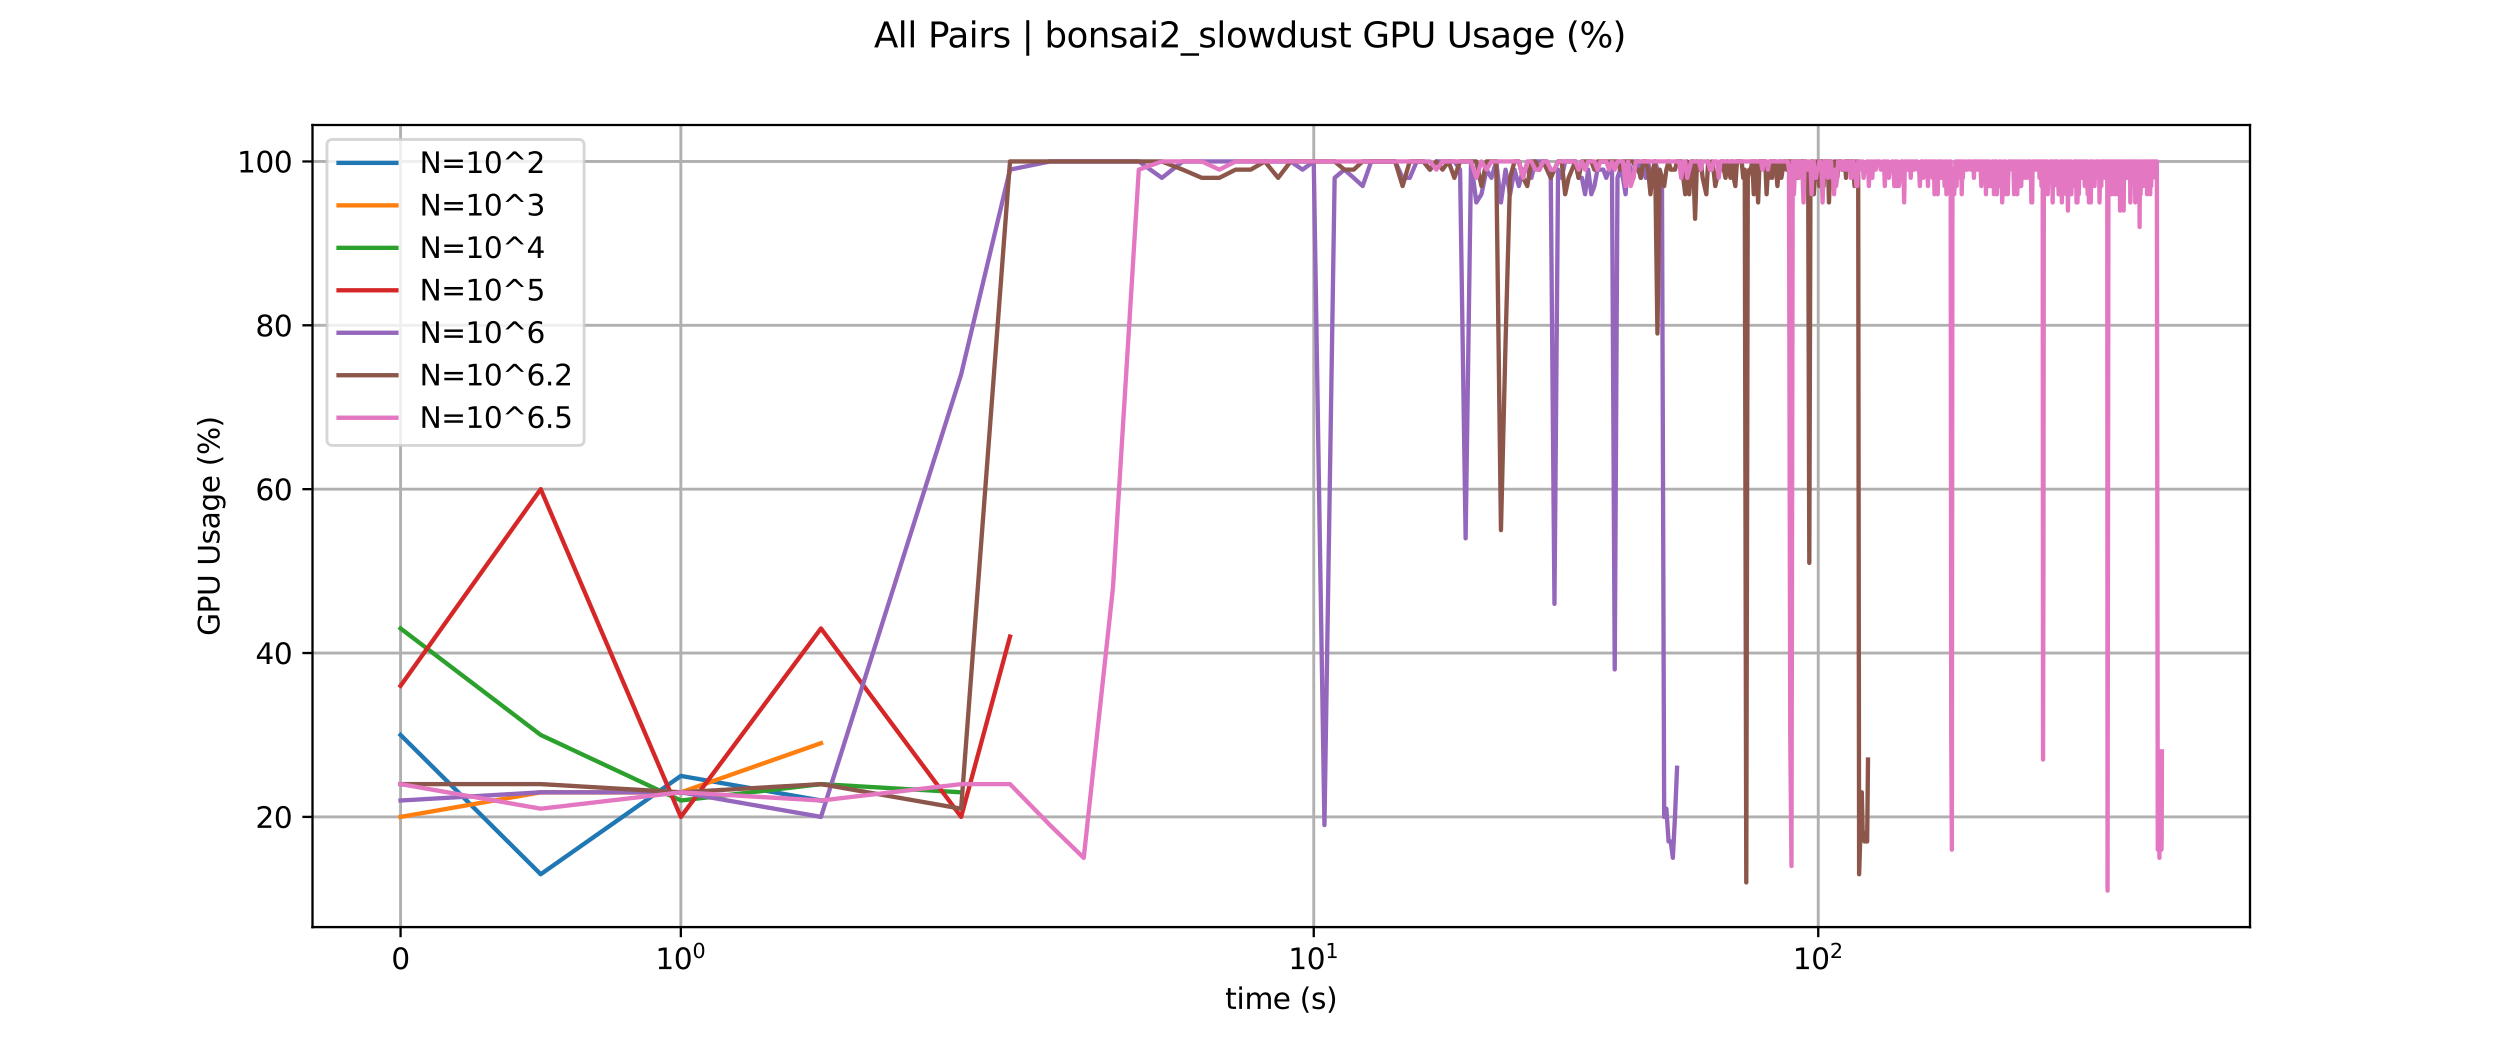 <?xml version="1.0" encoding="utf-8" standalone="no"?>
<!DOCTYPE svg PUBLIC "-//W3C//DTD SVG 1.1//EN"
  "http://www.w3.org/Graphics/SVG/1.1/DTD/svg11.dtd">
<svg xmlns:xlink="http://www.w3.org/1999/xlink" width="864pt" height="360pt" viewBox="0 0 864 360" xmlns="http://www.w3.org/2000/svg" version="1.1">
 <defs>
  <style type="text/css">*{stroke-linejoin: round; stroke-linecap: butt}</style>
 </defs>
 <g id="figure_1">
  <g id="patch_1">
   <path d="M 0 360 
L 864 360 
L 864 0 
L 0 0 
z
" style="fill: #ffffff"/>
  </g>
  <g id="axes_1">
   <g id="patch_2">
    <path d="M 108 320.4 
L 777.6 320.4 
L 777.6 43.2 
L 108 43.2 
z
" style="fill: #ffffff"/>
   </g>
   <g id="matplotlib.axis_1">
    <g id="xtick_1">
     <g id="line2d_1">
      <path d="M 138.436 320.4 
L 138.436 43.2 
" clip-path="url(#pc091e0c0d1)" style="fill: none; stroke: #b0b0b0; stroke-linecap: square"/>
     </g>
     <g id="line2d_2">
      <defs>
       <path id="m5464f0a5a7" d="M 0 0 
L 0 3.5 
" style="stroke: #000000; stroke-width: 0.8"/>
      </defs>
      <g>
       <use xlink:href="#m5464f0a5a7" x="138.436" y="320.4" style="stroke: #000000; stroke-width: 0.8"/>
      </g>
     </g>
     <g id="text_1">
      <!-- $\mathdefault{0}$ -->
      <g transform="translate(135.236 334.998) scale(0.1 -0.1)">
       <defs>
        <path id="DejaVuSans-30" d="M 2034 4250 
Q 1547 4250 1301 3770 
Q 1056 3291 1056 2328 
Q 1056 1369 1301 889 
Q 1547 409 2034 409 
Q 2525 409 2770 889 
Q 3016 1369 3016 2328 
Q 3016 3291 2770 3770 
Q 2525 4250 2034 4250 
z
M 2034 4750 
Q 2819 4750 3233 4129 
Q 3647 3509 3647 2328 
Q 3647 1150 3233 529 
Q 2819 -91 2034 -91 
Q 1250 -91 836 529 
Q 422 1150 422 2328 
Q 422 3509 836 4129 
Q 1250 4750 2034 4750 
z
" transform="scale(0.016)"/>
       </defs>
       <use xlink:href="#DejaVuSans-30" transform="translate(0 0.781)"/>
      </g>
     </g>
    </g>
    <g id="xtick_2">
     <g id="line2d_3">
      <path d="M 235.3 320.4 
L 235.3 43.2 
" clip-path="url(#pc091e0c0d1)" style="fill: none; stroke: #b0b0b0; stroke-linecap: square"/>
     </g>
     <g id="line2d_4">
      <g>
       <use xlink:href="#m5464f0a5a7" x="235.3" y="320.4" style="stroke: #000000; stroke-width: 0.8"/>
      </g>
     </g>
     <g id="text_2">
      <!-- $\mathdefault{10^{0}}$ -->
      <g transform="translate(226.5 334.998) scale(0.1 -0.1)">
       <defs>
        <path id="DejaVuSans-31" d="M 794 531 
L 1825 531 
L 1825 4091 
L 703 3866 
L 703 4441 
L 1819 4666 
L 2450 4666 
L 2450 531 
L 3481 531 
L 3481 0 
L 794 0 
L 794 531 
z
" transform="scale(0.016)"/>
       </defs>
       <use xlink:href="#DejaVuSans-31" transform="translate(0 0.766)"/>
       <use xlink:href="#DejaVuSans-30" transform="translate(63.623 0.766)"/>
       <use xlink:href="#DejaVuSans-30" transform="translate(128.203 39.047) scale(0.7)"/>
      </g>
     </g>
    </g>
    <g id="xtick_3">
     <g id="line2d_5">
      <path d="M 454.032 320.4 
L 454.032 43.2 
" clip-path="url(#pc091e0c0d1)" style="fill: none; stroke: #b0b0b0; stroke-linecap: square"/>
     </g>
     <g id="line2d_6">
      <g>
       <use xlink:href="#m5464f0a5a7" x="454.032" y="320.4" style="stroke: #000000; stroke-width: 0.8"/>
      </g>
     </g>
     <g id="text_3">
      <!-- $\mathdefault{10^{1}}$ -->
      <g transform="translate(445.232 334.998) scale(0.1 -0.1)">
       <use xlink:href="#DejaVuSans-31" transform="translate(0 0.684)"/>
       <use xlink:href="#DejaVuSans-30" transform="translate(63.623 0.684)"/>
       <use xlink:href="#DejaVuSans-31" transform="translate(128.203 38.966) scale(0.7)"/>
      </g>
     </g>
    </g>
    <g id="xtick_4">
     <g id="line2d_7">
      <path d="M 628.386 320.4 
L 628.386 43.2 
" clip-path="url(#pc091e0c0d1)" style="fill: none; stroke: #b0b0b0; stroke-linecap: square"/>
     </g>
     <g id="line2d_8">
      <g>
       <use xlink:href="#m5464f0a5a7" x="628.386" y="320.4" style="stroke: #000000; stroke-width: 0.8"/>
      </g>
     </g>
     <g id="text_4">
      <!-- $\mathdefault{10^{2}}$ -->
      <g transform="translate(619.586 334.998) scale(0.1 -0.1)">
       <defs>
        <path id="DejaVuSans-32" d="M 1228 531 
L 3431 531 
L 3431 0 
L 469 0 
L 469 531 
Q 828 903 1448 1529 
Q 2069 2156 2228 2338 
Q 2531 2678 2651 2914 
Q 2772 3150 2772 3378 
Q 2772 3750 2511 3984 
Q 2250 4219 1831 4219 
Q 1534 4219 1204 4116 
Q 875 4013 500 3803 
L 500 4441 
Q 881 4594 1212 4672 
Q 1544 4750 1819 4750 
Q 2544 4750 2975 4387 
Q 3406 4025 3406 3419 
Q 3406 3131 3298 2873 
Q 3191 2616 2906 2266 
Q 2828 2175 2409 1742 
Q 1991 1309 1228 531 
z
" transform="scale(0.016)"/>
       </defs>
       <use xlink:href="#DejaVuSans-31" transform="translate(0 0.766)"/>
       <use xlink:href="#DejaVuSans-30" transform="translate(63.623 0.766)"/>
       <use xlink:href="#DejaVuSans-32" transform="translate(128.203 39.047) scale(0.7)"/>
      </g>
     </g>
    </g>
    <g id="text_5">
     <!-- time (s) -->
     <g transform="translate(423.409 348.677) scale(0.1 -0.1)">
      <defs>
       <path id="DejaVuSans-74" d="M 1172 4494 
L 1172 3500 
L 2356 3500 
L 2356 3053 
L 1172 3053 
L 1172 1153 
Q 1172 725 1289 603 
Q 1406 481 1766 481 
L 2356 481 
L 2356 0 
L 1766 0 
Q 1100 0 847 248 
Q 594 497 594 1153 
L 594 3053 
L 172 3053 
L 172 3500 
L 594 3500 
L 594 4494 
L 1172 4494 
z
" transform="scale(0.016)"/>
       <path id="DejaVuSans-69" d="M 603 3500 
L 1178 3500 
L 1178 0 
L 603 0 
L 603 3500 
z
M 603 4863 
L 1178 4863 
L 1178 4134 
L 603 4134 
L 603 4863 
z
" transform="scale(0.016)"/>
       <path id="DejaVuSans-6d" d="M 3328 2828 
Q 3544 3216 3844 3400 
Q 4144 3584 4550 3584 
Q 5097 3584 5394 3201 
Q 5691 2819 5691 2113 
L 5691 0 
L 5113 0 
L 5113 2094 
Q 5113 2597 4934 2840 
Q 4756 3084 4391 3084 
Q 3944 3084 3684 2787 
Q 3425 2491 3425 1978 
L 3425 0 
L 2847 0 
L 2847 2094 
Q 2847 2600 2669 2842 
Q 2491 3084 2119 3084 
Q 1678 3084 1418 2786 
Q 1159 2488 1159 1978 
L 1159 0 
L 581 0 
L 581 3500 
L 1159 3500 
L 1159 2956 
Q 1356 3278 1631 3431 
Q 1906 3584 2284 3584 
Q 2666 3584 2933 3390 
Q 3200 3197 3328 2828 
z
" transform="scale(0.016)"/>
       <path id="DejaVuSans-65" d="M 3597 1894 
L 3597 1613 
L 953 1613 
Q 991 1019 1311 708 
Q 1631 397 2203 397 
Q 2534 397 2845 478 
Q 3156 559 3463 722 
L 3463 178 
Q 3153 47 2828 -22 
Q 2503 -91 2169 -91 
Q 1331 -91 842 396 
Q 353 884 353 1716 
Q 353 2575 817 3079 
Q 1281 3584 2069 3584 
Q 2775 3584 3186 3129 
Q 3597 2675 3597 1894 
z
M 3022 2063 
Q 3016 2534 2758 2815 
Q 2500 3097 2075 3097 
Q 1594 3097 1305 2825 
Q 1016 2553 972 2059 
L 3022 2063 
z
" transform="scale(0.016)"/>
       <path id="DejaVuSans-20" transform="scale(0.016)"/>
       <path id="DejaVuSans-28" d="M 1984 4856 
Q 1566 4138 1362 3434 
Q 1159 2731 1159 2009 
Q 1159 1288 1364 580 
Q 1569 -128 1984 -844 
L 1484 -844 
Q 1016 -109 783 600 
Q 550 1309 550 2009 
Q 550 2706 781 3412 
Q 1013 4119 1484 4856 
L 1984 4856 
z
" transform="scale(0.016)"/>
       <path id="DejaVuSans-73" d="M 2834 3397 
L 2834 2853 
Q 2591 2978 2328 3040 
Q 2066 3103 1784 3103 
Q 1356 3103 1142 2972 
Q 928 2841 928 2578 
Q 928 2378 1081 2264 
Q 1234 2150 1697 2047 
L 1894 2003 
Q 2506 1872 2764 1633 
Q 3022 1394 3022 966 
Q 3022 478 2636 193 
Q 2250 -91 1575 -91 
Q 1294 -91 989 -36 
Q 684 19 347 128 
L 347 722 
Q 666 556 975 473 
Q 1284 391 1588 391 
Q 1994 391 2212 530 
Q 2431 669 2431 922 
Q 2431 1156 2273 1281 
Q 2116 1406 1581 1522 
L 1381 1569 
Q 847 1681 609 1914 
Q 372 2147 372 2553 
Q 372 3047 722 3315 
Q 1072 3584 1716 3584 
Q 2034 3584 2315 3537 
Q 2597 3491 2834 3397 
z
" transform="scale(0.016)"/>
       <path id="DejaVuSans-29" d="M 513 4856 
L 1013 4856 
Q 1481 4119 1714 3412 
Q 1947 2706 1947 2009 
Q 1947 1309 1714 600 
Q 1481 -109 1013 -844 
L 513 -844 
Q 928 -128 1133 580 
Q 1338 1288 1338 2009 
Q 1338 2731 1133 3434 
Q 928 4138 513 4856 
z
" transform="scale(0.016)"/>
      </defs>
      <use xlink:href="#DejaVuSans-74"/>
      <use xlink:href="#DejaVuSans-69" x="39.209"/>
      <use xlink:href="#DejaVuSans-6d" x="66.992"/>
      <use xlink:href="#DejaVuSans-65" x="164.404"/>
      <use xlink:href="#DejaVuSans-20" x="225.928"/>
      <use xlink:href="#DejaVuSans-28" x="257.715"/>
      <use xlink:href="#DejaVuSans-73" x="296.729"/>
      <use xlink:href="#DejaVuSans-29" x="348.828"/>
     </g>
    </g>
   </g>
   <g id="matplotlib.axis_2">
    <g id="ytick_1">
     <g id="line2d_9">
      <path d="M 108 282.317 
L 777.6 282.317 
" clip-path="url(#pc091e0c0d1)" style="fill: none; stroke: #b0b0b0; stroke-linecap: square"/>
     </g>
     <g id="line2d_10">
      <defs>
       <path id="m85502bec2a" d="M 0 0 
L -3.5 0 
" style="stroke: #000000; stroke-width: 0.8"/>
      </defs>
      <g>
       <use xlink:href="#m85502bec2a" x="108" y="282.317" style="stroke: #000000; stroke-width: 0.8"/>
      </g>
     </g>
     <g id="text_6">
      <!-- 20 -->
      <g transform="translate(88.275 286.116) scale(0.1 -0.1)">
       <use xlink:href="#DejaVuSans-32"/>
       <use xlink:href="#DejaVuSans-30" x="63.623"/>
      </g>
     </g>
    </g>
    <g id="ytick_2">
     <g id="line2d_11">
      <path d="M 108 225.688 
L 777.6 225.688 
" clip-path="url(#pc091e0c0d1)" style="fill: none; stroke: #b0b0b0; stroke-linecap: square"/>
     </g>
     <g id="line2d_12">
      <g>
       <use xlink:href="#m85502bec2a" x="108" y="225.688" style="stroke: #000000; stroke-width: 0.8"/>
      </g>
     </g>
     <g id="text_7">
      <!-- 40 -->
      <g transform="translate(88.275 229.487) scale(0.1 -0.1)">
       <defs>
        <path id="DejaVuSans-34" d="M 2419 4116 
L 825 1625 
L 2419 1625 
L 2419 4116 
z
M 2253 4666 
L 3047 4666 
L 3047 1625 
L 3713 1625 
L 3713 1100 
L 3047 1100 
L 3047 0 
L 2419 0 
L 2419 1100 
L 313 1100 
L 313 1709 
L 2253 4666 
z
" transform="scale(0.016)"/>
       </defs>
       <use xlink:href="#DejaVuSans-34"/>
       <use xlink:href="#DejaVuSans-30" x="63.623"/>
      </g>
     </g>
    </g>
    <g id="ytick_3">
     <g id="line2d_13">
      <path d="M 108 169.058 
L 777.6 169.058 
" clip-path="url(#pc091e0c0d1)" style="fill: none; stroke: #b0b0b0; stroke-linecap: square"/>
     </g>
     <g id="line2d_14">
      <g>
       <use xlink:href="#m85502bec2a" x="108" y="169.058" style="stroke: #000000; stroke-width: 0.8"/>
      </g>
     </g>
     <g id="text_8">
      <!-- 60 -->
      <g transform="translate(88.275 172.858) scale(0.1 -0.1)">
       <defs>
        <path id="DejaVuSans-36" d="M 2113 2584 
Q 1688 2584 1439 2293 
Q 1191 2003 1191 1497 
Q 1191 994 1439 701 
Q 1688 409 2113 409 
Q 2538 409 2786 701 
Q 3034 994 3034 1497 
Q 3034 2003 2786 2293 
Q 2538 2584 2113 2584 
z
M 3366 4563 
L 3366 3988 
Q 3128 4100 2886 4159 
Q 2644 4219 2406 4219 
Q 1781 4219 1451 3797 
Q 1122 3375 1075 2522 
Q 1259 2794 1537 2939 
Q 1816 3084 2150 3084 
Q 2853 3084 3261 2657 
Q 3669 2231 3669 1497 
Q 3669 778 3244 343 
Q 2819 -91 2113 -91 
Q 1303 -91 875 529 
Q 447 1150 447 2328 
Q 447 3434 972 4092 
Q 1497 4750 2381 4750 
Q 2619 4750 2861 4703 
Q 3103 4656 3366 4563 
z
" transform="scale(0.016)"/>
       </defs>
       <use xlink:href="#DejaVuSans-36"/>
       <use xlink:href="#DejaVuSans-30" x="63.623"/>
      </g>
     </g>
    </g>
    <g id="ytick_4">
     <g id="line2d_15">
      <path d="M 108 112.429 
L 777.6 112.429 
" clip-path="url(#pc091e0c0d1)" style="fill: none; stroke: #b0b0b0; stroke-linecap: square"/>
     </g>
     <g id="line2d_16">
      <g>
       <use xlink:href="#m85502bec2a" x="108" y="112.429" style="stroke: #000000; stroke-width: 0.8"/>
      </g>
     </g>
     <g id="text_9">
      <!-- 80 -->
      <g transform="translate(88.275 116.228) scale(0.1 -0.1)">
       <defs>
        <path id="DejaVuSans-38" d="M 2034 2216 
Q 1584 2216 1326 1975 
Q 1069 1734 1069 1313 
Q 1069 891 1326 650 
Q 1584 409 2034 409 
Q 2484 409 2743 651 
Q 3003 894 3003 1313 
Q 3003 1734 2745 1975 
Q 2488 2216 2034 2216 
z
M 1403 2484 
Q 997 2584 770 2862 
Q 544 3141 544 3541 
Q 544 4100 942 4425 
Q 1341 4750 2034 4750 
Q 2731 4750 3128 4425 
Q 3525 4100 3525 3541 
Q 3525 3141 3298 2862 
Q 3072 2584 2669 2484 
Q 3125 2378 3379 2068 
Q 3634 1759 3634 1313 
Q 3634 634 3220 271 
Q 2806 -91 2034 -91 
Q 1263 -91 848 271 
Q 434 634 434 1313 
Q 434 1759 690 2068 
Q 947 2378 1403 2484 
z
M 1172 3481 
Q 1172 3119 1398 2916 
Q 1625 2713 2034 2713 
Q 2441 2713 2670 2916 
Q 2900 3119 2900 3481 
Q 2900 3844 2670 4047 
Q 2441 4250 2034 4250 
Q 1625 4250 1398 4047 
Q 1172 3844 1172 3481 
z
" transform="scale(0.016)"/>
       </defs>
       <use xlink:href="#DejaVuSans-38"/>
       <use xlink:href="#DejaVuSans-30" x="63.623"/>
      </g>
     </g>
    </g>
    <g id="ytick_5">
     <g id="line2d_17">
      <path d="M 108 55.8 
L 777.6 55.8 
" clip-path="url(#pc091e0c0d1)" style="fill: none; stroke: #b0b0b0; stroke-linecap: square"/>
     </g>
     <g id="line2d_18">
      <g>
       <use xlink:href="#m85502bec2a" x="108" y="55.8" style="stroke: #000000; stroke-width: 0.8"/>
      </g>
     </g>
     <g id="text_10">
      <!-- 100 -->
      <g transform="translate(81.912 59.599) scale(0.1 -0.1)">
       <use xlink:href="#DejaVuSans-31"/>
       <use xlink:href="#DejaVuSans-30" x="63.623"/>
       <use xlink:href="#DejaVuSans-30" x="127.246"/>
      </g>
     </g>
    </g>
    <g id="text_11">
     <!-- GPU Usage (%) -->
     <g transform="translate(75.833 219.758) rotate(-90) scale(0.1 -0.1)">
      <defs>
       <path id="DejaVuSans-47" d="M 3809 666 
L 3809 1919 
L 2778 1919 
L 2778 2438 
L 4434 2438 
L 4434 434 
Q 4069 175 3628 42 
Q 3188 -91 2688 -91 
Q 1594 -91 976 548 
Q 359 1188 359 2328 
Q 359 3472 976 4111 
Q 1594 4750 2688 4750 
Q 3144 4750 3555 4637 
Q 3966 4525 4313 4306 
L 4313 3634 
Q 3963 3931 3569 4081 
Q 3175 4231 2741 4231 
Q 1884 4231 1454 3753 
Q 1025 3275 1025 2328 
Q 1025 1384 1454 906 
Q 1884 428 2741 428 
Q 3075 428 3337 486 
Q 3600 544 3809 666 
z
" transform="scale(0.016)"/>
       <path id="DejaVuSans-50" d="M 1259 4147 
L 1259 2394 
L 2053 2394 
Q 2494 2394 2734 2622 
Q 2975 2850 2975 3272 
Q 2975 3691 2734 3919 
Q 2494 4147 2053 4147 
L 1259 4147 
z
M 628 4666 
L 2053 4666 
Q 2838 4666 3239 4311 
Q 3641 3956 3641 3272 
Q 3641 2581 3239 2228 
Q 2838 1875 2053 1875 
L 1259 1875 
L 1259 0 
L 628 0 
L 628 4666 
z
" transform="scale(0.016)"/>
       <path id="DejaVuSans-55" d="M 556 4666 
L 1191 4666 
L 1191 1831 
Q 1191 1081 1462 751 
Q 1734 422 2344 422 
Q 2950 422 3222 751 
Q 3494 1081 3494 1831 
L 3494 4666 
L 4128 4666 
L 4128 1753 
Q 4128 841 3676 375 
Q 3225 -91 2344 -91 
Q 1459 -91 1007 375 
Q 556 841 556 1753 
L 556 4666 
z
" transform="scale(0.016)"/>
       <path id="DejaVuSans-61" d="M 2194 1759 
Q 1497 1759 1228 1600 
Q 959 1441 959 1056 
Q 959 750 1161 570 
Q 1363 391 1709 391 
Q 2188 391 2477 730 
Q 2766 1069 2766 1631 
L 2766 1759 
L 2194 1759 
z
M 3341 1997 
L 3341 0 
L 2766 0 
L 2766 531 
Q 2569 213 2275 61 
Q 1981 -91 1556 -91 
Q 1019 -91 701 211 
Q 384 513 384 1019 
Q 384 1609 779 1909 
Q 1175 2209 1959 2209 
L 2766 2209 
L 2766 2266 
Q 2766 2663 2505 2880 
Q 2244 3097 1772 3097 
Q 1472 3097 1187 3025 
Q 903 2953 641 2809 
L 641 3341 
Q 956 3463 1253 3523 
Q 1550 3584 1831 3584 
Q 2591 3584 2966 3190 
Q 3341 2797 3341 1997 
z
" transform="scale(0.016)"/>
       <path id="DejaVuSans-67" d="M 2906 1791 
Q 2906 2416 2648 2759 
Q 2391 3103 1925 3103 
Q 1463 3103 1205 2759 
Q 947 2416 947 1791 
Q 947 1169 1205 825 
Q 1463 481 1925 481 
Q 2391 481 2648 825 
Q 2906 1169 2906 1791 
z
M 3481 434 
Q 3481 -459 3084 -895 
Q 2688 -1331 1869 -1331 
Q 1566 -1331 1297 -1286 
Q 1028 -1241 775 -1147 
L 775 -588 
Q 1028 -725 1275 -790 
Q 1522 -856 1778 -856 
Q 2344 -856 2625 -561 
Q 2906 -266 2906 331 
L 2906 616 
Q 2728 306 2450 153 
Q 2172 0 1784 0 
Q 1141 0 747 490 
Q 353 981 353 1791 
Q 353 2603 747 3093 
Q 1141 3584 1784 3584 
Q 2172 3584 2450 3431 
Q 2728 3278 2906 2969 
L 2906 3500 
L 3481 3500 
L 3481 434 
z
" transform="scale(0.016)"/>
       <path id="DejaVuSans-25" d="M 4653 2053 
Q 4381 2053 4226 1822 
Q 4072 1591 4072 1178 
Q 4072 772 4226 539 
Q 4381 306 4653 306 
Q 4919 306 5073 539 
Q 5228 772 5228 1178 
Q 5228 1588 5073 1820 
Q 4919 2053 4653 2053 
z
M 4653 2450 
Q 5147 2450 5437 2106 
Q 5728 1763 5728 1178 
Q 5728 594 5436 251 
Q 5144 -91 4653 -91 
Q 4153 -91 3862 251 
Q 3572 594 3572 1178 
Q 3572 1766 3864 2108 
Q 4156 2450 4653 2450 
z
M 1428 4353 
Q 1159 4353 1004 4120 
Q 850 3888 850 3481 
Q 850 3069 1003 2837 
Q 1156 2606 1428 2606 
Q 1700 2606 1854 2837 
Q 2009 3069 2009 3481 
Q 2009 3884 1853 4118 
Q 1697 4353 1428 4353 
z
M 4250 4750 
L 4750 4750 
L 1831 -91 
L 1331 -91 
L 4250 4750 
z
M 1428 4750 
Q 1922 4750 2215 4408 
Q 2509 4066 2509 3481 
Q 2509 2891 2217 2550 
Q 1925 2209 1428 2209 
Q 931 2209 642 2551 
Q 353 2894 353 3481 
Q 353 4063 643 4406 
Q 934 4750 1428 4750 
z
" transform="scale(0.016)"/>
      </defs>
      <use xlink:href="#DejaVuSans-47"/>
      <use xlink:href="#DejaVuSans-50" x="77.49"/>
      <use xlink:href="#DejaVuSans-55" x="137.793"/>
      <use xlink:href="#DejaVuSans-20" x="210.986"/>
      <use xlink:href="#DejaVuSans-55" x="242.773"/>
      <use xlink:href="#DejaVuSans-73" x="315.967"/>
      <use xlink:href="#DejaVuSans-61" x="368.066"/>
      <use xlink:href="#DejaVuSans-67" x="429.346"/>
      <use xlink:href="#DejaVuSans-65" x="492.822"/>
      <use xlink:href="#DejaVuSans-20" x="554.346"/>
      <use xlink:href="#DejaVuSans-28" x="586.133"/>
      <use xlink:href="#DejaVuSans-25" x="625.146"/>
      <use xlink:href="#DejaVuSans-29" x="720.166"/>
     </g>
    </g>
   </g>
   <g id="line2d_19">
    <path d="M 138.436 254.002 
L 186.868 302.137 
L 235.3 268.16 
L 283.732 276.654 
" clip-path="url(#pc091e0c0d1)" style="fill: none; stroke: #1f77b4; stroke-width: 1.5; stroke-linecap: square"/>
   </g>
   <g id="line2d_20">
    <path d="M 138.436 282.317 
L 186.868 273.822 
L 235.3 273.822 
L 283.732 256.834 
" clip-path="url(#pc091e0c0d1)" style="fill: none; stroke: #ff7f0e; stroke-width: 1.5; stroke-linecap: square"/>
   </g>
   <g id="line2d_21">
    <path d="M 138.436 217.193 
L 186.868 254.002 
L 235.3 276.654 
L 283.732 270.991 
L 332.163 273.822 
" clip-path="url(#pc091e0c0d1)" style="fill: none; stroke: #2ca02c; stroke-width: 1.5; stroke-linecap: square"/>
   </g>
   <g id="line2d_22">
    <path d="M 138.436 237.013 
L 186.868 169.058 
L 235.3 282.317 
L 283.732 217.193 
L 332.163 282.317 
L 349.06 220.025 
" clip-path="url(#pc091e0c0d1)" style="fill: none; stroke: #d62728; stroke-width: 1.5; stroke-linecap: square"/>
   </g>
   <g id="line2d_23">
    <path d="M 138.436 276.654 
L 186.868 273.822 
L 235.3 273.822 
L 283.732 282.317 
L 332.163 129.418 
L 349.06 58.631 
L 362.866 55.8 
L 374.538 55.8 
L 384.649 55.8 
L 393.568 55.8 
L 401.546 61.463 
L 408.763 55.8 
L 415.352 55.8 
L 421.413 55.8 
L 427.024 55.8 
L 432.248 55.8 
L 437.135 55.8 
L 441.726 55.8 
L 446.054 55.8 
L 450.148 58.631 
L 454.032 55.8 
L 457.726 285.148 
L 461.249 61.463 
L 464.615 58.631 
L 467.837 61.463 
L 470.929 64.294 
L 473.898 55.8 
L 476.756 55.8 
L 479.51 55.8 
L 482.167 55.8 
L 484.734 61.463 
L 487.217 61.463 
L 489.621 55.8 
L 491.951 55.8 
L 494.212 58.631 
L 496.407 55.8 
L 498.54 55.8 
L 500.614 55.8 
L 502.634 55.8 
L 504.601 58.631 
L 506.518 186.047 
L 508.388 55.8 
L 510.212 69.957 
L 511.994 67.126 
L 513.735 58.631 
L 515.436 61.463 
L 517.101 55.8 
L 518.729 69.957 
L 520.323 58.631 
L 521.885 67.126 
L 523.414 58.631 
L 524.914 64.294 
L 526.384 58.631 
L 527.827 58.631 
L 529.242 61.463 
L 530.631 55.8 
L 531.996 55.8 
L 533.336 55.8 
L 534.653 55.8 
L 535.947 61.463 
L 537.22 208.699 
L 538.472 58.631 
L 539.703 61.463 
L 540.915 55.8 
L 542.107 55.8 
L 543.281 55.8 
L 544.437 55.8 
L 545.576 61.463 
L 546.698 61.463 
L 547.803 67.126 
L 548.893 58.631 
L 549.967 67.126 
L 551.026 64.294 
L 552.07 58.631 
L 553.1 58.631 
L 554.117 58.631 
L 555.12 61.463 
L 556.11 58.631 
L 557.087 55.8 
L 558.051 231.351 
L 559.004 61.463 
L 559.944 58.631 
L 560.873 61.463 
L 561.791 67.126 
L 562.698 55.8 
L 563.594 58.631 
L 564.48 61.463 
L 565.355 55.8 
L 566.221 55.8 
L 567.076 61.463 
L 567.922 55.8 
L 568.759 61.463 
L 569.587 55.8 
L 570.405 61.463 
L 571.215 64.294 
L 572.016 55.8 
L 572.809 58.631 
L 573.594 64.294 
L 574.371 61.463 
L 575.139 282.317 
L 575.9 279.485 
L 576.654 290.811 
L 577.4 290.811 
L 578.139 296.474 
L 578.87 282.317 
L 579.595 265.328 
" clip-path="url(#pc091e0c0d1)" style="fill: none; stroke: #9467bd; stroke-width: 1.5; stroke-linecap: square"/>
   </g>
   <g id="line2d_24">
    <path d="M 138.436 270.991 
L 186.868 270.991 
L 235.3 273.822 
L 283.732 270.991 
L 332.163 279.485 
L 349.06 55.8 
L 401.546 55.8 
L 408.763 58.631 
L 415.352 61.463 
L 421.413 61.463 
L 427.024 58.631 
L 432.248 58.631 
L 437.135 55.8 
L 441.726 61.463 
L 446.054 55.8 
L 461.249 55.8 
L 464.615 58.631 
L 467.837 58.631 
L 470.929 55.8 
L 482.167 55.8 
L 484.734 64.294 
L 487.217 55.8 
L 491.951 55.8 
L 494.212 58.631 
L 496.407 55.8 
L 498.54 58.631 
L 500.614 55.8 
L 502.634 61.463 
L 504.601 55.8 
L 510.212 55.8 
L 511.994 64.294 
L 513.735 55.8 
L 517.101 55.8 
L 518.729 183.216 
L 520.323 118.092 
L 521.885 61.463 
L 523.414 55.8 
L 524.914 55.8 
L 526.384 61.463 
L 527.827 64.294 
L 529.242 55.8 
L 530.631 55.8 
L 531.996 58.631 
L 533.336 55.8 
L 535.947 61.463 
L 538.472 55.8 
L 539.703 55.8 
L 540.915 67.126 
L 542.107 61.463 
L 544.437 55.8 
L 545.576 61.463 
L 546.698 55.8 
L 549.967 55.8 
L 551.026 58.631 
L 552.07 55.8 
L 559.004 55.8 
L 559.944 58.631 
L 560.873 55.8 
L 564.48 55.8 
L 565.355 58.631 
L 566.221 58.631 
L 567.076 61.463 
L 567.922 55.8 
L 568.759 55.8 
L 569.587 58.631 
L 570.405 67.126 
L 571.215 58.631 
L 572.016 55.8 
L 572.809 115.261 
L 573.594 58.631 
L 575.139 64.294 
L 575.9 58.631 
L 576.654 55.8 
L 577.4 58.631 
L 578.87 58.631 
L 579.595 55.8 
L 581.024 55.8 
L 582.426 67.126 
L 583.117 55.8 
L 583.803 67.126 
L 584.482 55.8 
L 585.155 55.8 
L 585.822 75.62 
L 586.483 55.8 
L 587.139 58.631 
L 587.789 55.8 
L 588.433 61.463 
L 589.706 67.126 
L 590.334 55.8 
L 590.958 58.631 
L 591.576 55.8 
L 592.189 58.631 
L 592.797 64.294 
L 593.999 58.631 
L 594.593 58.631 
L 595.182 55.8 
L 596.347 61.463 
L 596.923 55.8 
L 598.062 61.463 
L 598.625 55.8 
L 599.183 61.463 
L 599.738 64.294 
L 600.289 55.8 
L 601.917 55.8 
L 602.453 61.463 
L 602.984 58.631 
L 603.512 304.969 
L 604.036 61.463 
L 604.556 58.631 
L 605.073 58.631 
L 605.586 55.8 
L 606.096 67.126 
L 606.603 55.8 
L 607.106 58.631 
L 607.606 69.957 
L 608.102 55.8 
L 610.056 55.8 
L 610.537 67.126 
L 611.015 58.631 
L 611.49 61.463 
L 611.961 55.8 
L 612.43 61.463 
L 612.896 55.8 
L 613.359 55.8 
L 613.82 58.631 
L 614.277 64.294 
L 614.732 58.631 
L 615.184 55.8 
L 615.633 61.463 
L 616.524 55.8 
L 616.966 55.8 
L 617.405 58.631 
L 617.841 55.8 
L 619.136 55.8 
L 619.562 64.294 
L 619.986 55.8 
L 620.408 58.631 
L 620.828 55.8 
L 621.245 61.463 
L 621.66 55.8 
L 622.073 58.631 
L 622.483 55.8 
L 623.297 55.8 
L 623.701 61.463 
L 624.103 55.8 
L 624.502 58.631 
L 624.9 58.631 
L 625.295 194.542 
L 625.689 64.294 
L 626.08 55.8 
L 626.469 55.8 
L 626.856 67.126 
L 627.625 55.8 
L 628.007 58.631 
L 628.386 55.8 
L 628.764 64.294 
L 629.14 55.8 
L 629.886 55.8 
L 630.256 64.294 
L 630.624 55.8 
L 630.991 61.463 
L 631.356 55.8 
L 631.719 55.8 
L 632.081 69.957 
L 632.44 61.463 
L 632.798 55.8 
L 633.155 58.631 
L 633.509 58.631 
L 633.862 55.8 
L 634.214 58.631 
L 634.564 55.8 
L 634.912 61.463 
L 635.603 55.8 
L 636.289 55.8 
L 636.629 58.631 
L 637.305 58.631 
L 637.641 55.8 
L 637.975 61.463 
L 638.308 55.8 
L 638.969 55.8 
L 639.298 58.631 
L 639.625 55.8 
L 640.275 55.8 
L 640.598 58.631 
L 640.919 64.294 
L 641.239 55.8 
L 641.558 61.463 
L 641.876 55.8 
L 642.192 58.631 
L 642.507 302.137 
L 643.443 273.822 
L 643.753 287.98 
L 644.062 287.98 
L 644.369 290.811 
L 644.675 287.98 
L 644.979 290.811 
L 645.283 290.811 
L 645.585 262.497 
L 645.585 262.497 
" clip-path="url(#pc091e0c0d1)" style="fill: none; stroke: #8c564b; stroke-width: 1.5; stroke-linecap: square"/>
   </g>
   <g id="line2d_25">
    <path d="M 138.436 270.991 
L 186.868 279.485 
L 235.3 273.822 
L 283.732 276.654 
L 332.163 270.991 
L 349.06 270.991 
L 362.866 285.148 
L 374.538 296.474 
L 384.649 203.036 
L 393.568 58.631 
L 401.546 55.8 
L 415.352 55.8 
L 421.413 58.631 
L 427.024 55.8 
L 494.212 55.8 
L 496.407 58.631 
L 498.54 55.8 
L 508.388 55.8 
L 510.212 61.463 
L 511.994 55.8 
L 513.735 58.631 
L 515.436 55.8 
L 524.914 55.8 
L 526.384 61.463 
L 527.827 55.8 
L 529.242 55.8 
L 530.631 58.631 
L 531.996 58.631 
L 533.336 55.8 
L 534.653 55.8 
L 535.947 58.631 
L 537.22 58.631 
L 538.472 55.8 
L 544.437 55.8 
L 545.576 58.631 
L 546.698 55.8 
L 547.803 58.631 
L 548.893 55.8 
L 551.026 55.8 
L 552.07 58.631 
L 553.1 55.8 
L 555.12 55.8 
L 556.11 58.631 
L 557.087 55.8 
L 558.051 58.631 
L 559.004 55.8 
L 560.873 55.8 
L 561.791 64.294 
L 562.698 55.8 
L 563.594 64.294 
L 564.48 61.463 
L 565.355 55.8 
L 580.313 55.8 
L 581.024 61.463 
L 581.728 55.8 
L 582.426 55.8 
L 583.117 61.463 
L 584.482 55.8 
L 587.139 55.8 
L 587.789 58.631 
L 588.433 55.8 
L 590.334 55.8 
L 590.958 58.631 
L 591.576 58.631 
L 592.189 55.8 
L 593.4 55.8 
L 593.999 61.463 
L 594.593 55.8 
L 608.595 55.8 
L 609.086 58.631 
L 609.572 55.8 
L 610.537 55.8 
L 611.015 58.631 
L 611.49 55.8 
L 617.841 55.8 
L 618.275 58.631 
L 618.707 254.002 
L 619.136 299.306 
L 619.562 55.8 
L 619.986 67.126 
L 620.408 55.8 
L 621.245 55.8 
L 621.66 61.463 
L 622.483 55.8 
L 622.891 58.631 
L 623.297 69.957 
L 623.701 55.8 
L 624.103 55.8 
L 624.502 58.631 
L 624.9 55.8 
L 625.295 58.631 
L 625.689 55.8 
L 626.08 67.126 
L 626.469 55.8 
L 626.856 55.8 
L 627.242 61.463 
L 627.625 61.463 
L 628.007 58.631 
L 628.386 58.631 
L 628.764 55.8 
L 629.14 55.8 
L 629.514 58.631 
L 629.886 69.957 
L 630.256 58.631 
L 630.624 55.8 
L 631.356 55.8 
L 631.719 61.463 
L 632.081 55.8 
L 632.798 55.8 
L 633.155 61.463 
L 633.509 61.463 
L 633.862 67.126 
L 634.214 58.631 
L 634.564 64.294 
L 634.912 61.463 
L 635.258 55.8 
L 636.289 55.8 
L 636.629 58.631 
L 636.968 58.631 
L 637.305 55.8 
L 637.641 55.8 
L 637.975 58.631 
L 638.308 58.631 
L 638.639 55.8 
L 639.298 55.8 
L 639.625 61.463 
L 639.95 61.463 
L 640.275 55.8 
L 640.598 55.8 
L 640.919 58.631 
L 641.239 58.631 
L 641.558 64.294 
L 641.876 64.294 
L 642.192 55.8 
L 642.507 58.631 
L 642.82 55.8 
L 643.133 55.8 
L 643.443 58.631 
L 643.753 55.8 
L 644.062 61.463 
L 644.369 58.631 
L 644.979 58.631 
L 645.283 55.8 
L 645.585 55.8 
L 645.886 64.294 
L 646.186 55.8 
L 646.485 58.631 
L 646.782 55.8 
L 647.079 61.463 
L 647.374 55.8 
L 647.668 58.631 
L 647.961 55.8 
L 648.253 58.631 
L 648.543 55.8 
L 649.695 55.8 
L 649.98 58.631 
L 650.548 58.631 
L 650.83 55.8 
L 651.111 55.8 
L 651.39 64.294 
L 651.669 55.8 
L 651.947 55.8 
L 652.224 58.631 
L 652.5 55.8 
L 652.775 61.463 
L 653.049 58.631 
L 653.593 58.631 
L 653.864 55.8 
L 654.134 55.8 
L 654.403 58.631 
L 654.671 64.294 
L 654.938 55.8 
L 655.205 55.8 
L 655.47 64.294 
L 655.734 55.8 
L 655.997 61.463 
L 656.26 64.294 
L 656.521 61.463 
L 656.782 61.463 
L 657.042 55.8 
L 657.559 55.8 
L 657.816 58.631 
L 658.072 69.957 
L 658.328 55.8 
L 658.836 55.8 
L 659.089 58.631 
L 659.341 58.631 
L 659.592 55.8 
L 660.091 55.8 
L 660.34 61.463 
L 660.588 55.8 
L 661.081 55.8 
L 661.327 58.631 
L 661.571 58.631 
L 661.815 55.8 
L 662.542 55.8 
L 662.783 58.631 
L 663.262 58.631 
L 663.501 64.294 
L 663.738 58.631 
L 663.975 55.8 
L 664.447 55.8 
L 664.682 61.463 
L 665.149 55.8 
L 665.845 55.8 
L 666.076 58.631 
L 666.306 64.294 
L 666.535 55.8 
L 667.444 55.8 
L 667.895 61.463 
L 668.119 55.8 
L 668.343 55.8 
L 668.566 67.126 
L 668.788 55.8 
L 669.01 55.8 
L 669.452 61.463 
L 669.671 67.126 
L 669.891 55.8 
L 670.327 55.8 
L 670.761 61.463 
L 670.977 55.8 
L 671.192 61.463 
L 671.407 55.8 
L 671.621 61.463 
L 671.835 58.631 
L 672.048 64.294 
L 672.26 55.8 
L 672.472 55.8 
L 672.684 67.126 
L 672.894 58.631 
L 673.104 55.8 
L 673.314 58.631 
L 673.731 58.631 
L 673.939 55.8 
L 674.146 55.8 
L 674.352 254.002 
L 674.558 293.643 
L 674.764 58.631 
L 675.173 58.631 
L 675.377 67.126 
L 675.783 55.8 
L 675.985 64.294 
L 676.187 64.294 
L 676.388 55.8 
L 676.789 55.8 
L 676.988 58.631 
L 677.187 55.8 
L 677.386 55.8 
L 677.584 61.463 
L 677.781 55.8 
L 677.978 67.126 
L 678.174 55.8 
L 678.37 61.463 
L 678.566 55.8 
L 678.761 58.631 
L 679.149 58.631 
L 679.342 55.8 
L 679.535 58.631 
L 679.92 58.631 
L 680.111 55.8 
L 680.872 55.8 
L 681.061 58.631 
L 681.25 58.631 
L 681.438 55.8 
L 681.626 58.631 
L 681.813 58.631 
L 682 55.8 
L 682.186 61.463 
L 682.372 55.8 
L 682.557 55.8 
L 682.742 58.631 
L 682.926 55.8 
L 683.11 55.8 
L 683.294 58.631 
L 683.477 55.8 
L 683.66 58.631 
L 683.842 58.631 
L 684.024 55.8 
L 684.386 55.8 
L 684.747 64.294 
L 684.926 55.8 
L 685.284 55.8 
L 685.463 61.463 
L 685.641 58.631 
L 685.818 58.631 
L 685.995 55.8 
L 686.172 55.8 
L 686.348 67.126 
L 686.524 55.8 
L 686.7 61.463 
L 686.875 61.463 
L 687.224 55.8 
L 687.398 64.294 
L 687.571 55.8 
L 687.744 64.294 
L 687.917 58.631 
L 688.089 64.294 
L 688.261 58.631 
L 688.433 58.631 
L 688.604 55.8 
L 688.945 55.8 
L 689.115 67.126 
L 689.454 58.631 
L 689.622 55.8 
L 689.959 55.8 
L 690.127 67.126 
L 690.461 58.631 
L 690.794 64.294 
L 690.96 55.8 
L 691.125 55.8 
L 691.29 58.631 
L 691.455 55.8 
L 691.62 58.631 
L 691.784 58.631 
L 691.947 69.957 
L 692.436 55.8 
L 692.599 55.8 
L 692.922 67.126 
L 693.084 55.8 
L 693.244 58.631 
L 693.725 58.631 
L 693.885 67.126 
L 694.203 55.8 
L 694.362 55.8 
L 694.52 58.631 
L 694.678 55.8 
L 695.306 55.8 
L 695.462 58.631 
L 695.618 55.8 
L 695.774 55.8 
L 696.084 67.126 
L 696.239 55.8 
L 696.547 61.463 
L 696.701 55.8 
L 696.855 61.463 
L 697.008 55.8 
L 697.161 67.126 
L 697.465 55.8 
L 697.617 58.631 
L 697.769 64.294 
L 697.92 55.8 
L 698.071 64.294 
L 698.222 64.294 
L 698.372 55.8 
L 698.522 64.294 
L 698.822 55.8 
L 699.12 61.463 
L 699.268 61.463 
L 699.417 55.8 
L 699.712 55.8 
L 699.86 58.631 
L 700.007 58.631 
L 700.154 61.463 
L 700.301 61.463 
L 700.593 55.8 
L 701.029 55.8 
L 701.319 61.463 
L 701.607 55.8 
L 701.751 58.631 
L 701.895 58.631 
L 702.038 69.957 
L 702.181 58.631 
L 702.324 69.957 
L 702.466 55.8 
L 702.892 55.8 
L 703.033 58.631 
L 703.175 55.8 
L 703.456 55.8 
L 703.596 58.631 
L 703.876 58.631 
L 704.016 55.8 
L 704.71 55.8 
L 704.848 61.463 
L 705.123 55.8 
L 705.398 55.8 
L 705.535 64.294 
L 705.671 55.8 
L 705.807 64.294 
L 705.943 55.8 
L 706.079 262.497 
L 706.215 194.542 
L 706.35 61.463 
L 706.485 55.8 
L 706.62 55.8 
L 706.755 64.294 
L 706.889 55.8 
L 707.023 55.8 
L 707.157 61.463 
L 707.291 55.8 
L 707.424 58.631 
L 707.557 55.8 
L 707.69 67.126 
L 707.956 58.631 
L 708.483 58.631 
L 708.615 55.8 
L 709.007 55.8 
L 709.138 58.631 
L 709.268 58.631 
L 709.398 69.957 
L 709.528 55.8 
L 709.657 55.8 
L 709.787 64.294 
L 709.916 55.8 
L 710.045 61.463 
L 710.173 58.631 
L 710.302 61.463 
L 710.43 55.8 
L 710.813 55.8 
L 710.941 61.463 
L 711.068 55.8 
L 711.195 64.294 
L 711.322 61.463 
L 711.448 67.126 
L 711.574 58.631 
L 711.701 58.631 
L 711.826 67.126 
L 711.952 64.294 
L 712.078 55.8 
L 712.328 61.463 
L 712.453 55.8 
L 712.577 69.957 
L 712.826 55.8 
L 712.95 58.631 
L 713.074 55.8 
L 713.198 64.294 
L 713.321 55.8 
L 713.444 58.631 
L 713.567 58.631 
L 713.69 55.8 
L 713.813 55.8 
L 714.057 67.126 
L 714.301 58.631 
L 714.423 58.631 
L 714.544 55.8 
L 714.666 72.789 
L 714.907 58.631 
L 715.028 55.8 
L 715.149 58.631 
L 715.269 55.8 
L 715.389 55.8 
L 715.509 58.631 
L 715.629 58.631 
L 715.748 55.8 
L 715.867 67.126 
L 716.106 58.631 
L 716.343 58.631 
L 716.461 61.463 
L 716.58 58.631 
L 716.698 61.463 
L 716.815 55.8 
L 716.933 64.294 
L 717.051 55.8 
L 717.519 55.8 
L 717.635 69.957 
L 717.752 55.8 
L 717.984 69.957 
L 718.1 55.8 
L 718.216 55.8 
L 718.331 58.631 
L 718.446 67.126 
L 718.677 55.8 
L 718.791 61.463 
L 718.906 55.8 
L 719.249 55.8 
L 719.363 58.631 
L 719.477 55.8 
L 719.704 61.463 
L 719.93 55.8 
L 720.043 58.631 
L 720.156 55.8 
L 720.493 64.294 
L 720.605 55.8 
L 720.717 55.8 
L 720.829 58.631 
L 720.94 55.8 
L 721.274 55.8 
L 721.496 67.126 
L 721.717 58.631 
L 721.938 69.957 
L 722.157 58.631 
L 722.267 55.8 
L 722.377 61.463 
L 722.486 55.8 
L 722.595 69.957 
L 722.704 55.8 
L 722.922 61.463 
L 723.03 58.631 
L 723.139 64.294 
L 723.355 55.8 
L 723.463 55.8 
L 723.571 61.463 
L 723.786 58.631 
L 723.893 64.294 
L 724 58.631 
L 724.107 61.463 
L 724.428 55.8 
L 724.852 55.8 
L 724.958 61.463 
L 725.064 58.631 
L 725.169 61.463 
L 725.38 55.8 
L 725.485 58.631 
L 725.59 69.957 
L 725.904 55.8 
L 726.008 61.463 
L 726.113 58.631 
L 726.217 64.294 
L 726.321 55.8 
L 726.424 61.463 
L 726.528 55.8 
L 726.632 61.463 
L 726.838 55.8 
L 727.147 55.8 
L 727.25 58.631 
L 727.352 55.8 
L 727.455 61.463 
L 727.659 55.8 
L 727.965 55.8 
L 728.168 61.463 
L 728.269 55.8 
L 728.37 307.8 
L 728.673 58.631 
L 728.773 58.631 
L 728.874 55.8 
L 729.074 61.463 
L 729.275 55.8 
L 729.574 55.8 
L 729.772 67.126 
L 729.971 58.631 
L 730.168 55.8 
L 730.267 55.8 
L 730.365 58.631 
L 730.562 55.8 
L 730.758 55.8 
L 730.856 67.126 
L 731.052 58.631 
L 731.149 55.8 
L 731.344 61.463 
L 731.538 55.8 
L 731.635 58.631 
L 731.732 55.8 
L 731.828 67.126 
L 731.925 55.8 
L 732.021 67.126 
L 732.117 58.631 
L 732.31 64.294 
L 732.501 55.8 
L 732.597 55.8 
L 732.693 72.789 
L 732.883 55.8 
L 733.074 55.8 
L 733.358 61.463 
L 733.453 58.631 
L 733.547 61.463 
L 733.641 55.8 
L 733.83 61.463 
L 733.924 72.789 
L 734.111 55.8 
L 734.299 61.463 
L 734.579 55.8 
L 734.765 55.8 
L 734.95 61.463 
L 735.135 58.631 
L 735.228 58.631 
L 735.412 55.8 
L 735.504 61.463 
L 735.596 55.8 
L 735.688 58.631 
L 735.871 55.8 
L 735.963 58.631 
L 736.146 55.8 
L 736.237 69.957 
L 736.328 67.126 
L 736.51 55.8 
L 736.6 58.631 
L 736.782 55.8 
L 736.962 61.463 
L 737.052 55.8 
L 737.143 58.631 
L 737.322 55.8 
L 737.502 61.463 
L 737.681 55.8 
L 737.77 55.8 
L 737.859 58.631 
L 737.949 69.957 
L 738.393 58.631 
L 738.481 67.126 
L 738.57 55.8 
L 738.658 58.631 
L 738.746 55.8 
L 738.834 58.631 
L 739.01 55.8 
L 739.186 64.294 
L 739.361 58.631 
L 739.448 78.452 
L 739.535 58.631 
L 739.623 61.463 
L 739.71 55.8 
L 739.797 67.126 
L 739.97 55.8 
L 740.144 64.294 
L 740.316 58.631 
L 740.489 55.8 
L 740.575 64.294 
L 740.661 61.463 
L 740.747 64.294 
L 741.09 55.8 
L 741.346 55.8 
L 741.516 58.631 
L 741.601 58.631 
L 741.77 55.8 
L 741.939 55.8 
L 742.024 67.126 
L 742.193 55.8 
L 742.361 55.8 
L 742.445 58.631 
L 742.529 55.8 
L 742.696 61.463 
L 742.78 55.8 
L 742.863 61.463 
L 743.03 55.8 
L 743.113 67.126 
L 743.197 55.8 
L 743.28 61.463 
L 743.363 55.8 
L 743.446 64.294 
L 743.611 55.8 
L 744.269 55.8 
L 744.351 58.631 
L 744.515 55.8 
L 744.841 55.8 
L 744.922 61.463 
L 745.085 55.8 
L 745.166 55.8 
L 745.247 58.631 
L 745.408 55.8 
L 745.73 293.643 
L 745.811 279.485 
L 746.051 290.811 
L 746.131 293.643 
L 746.211 276.654 
L 746.291 296.474 
L 746.53 276.654 
L 746.689 287.98 
L 746.768 290.811 
L 746.847 287.98 
L 747.006 293.643 
L 747.085 287.98 
L 747.164 259.665 
L 747.164 259.665 
" clip-path="url(#pc091e0c0d1)" style="fill: none; stroke: #e377c2; stroke-width: 1.5; stroke-linecap: square"/>
   </g>
   <g id="patch_3">
    <path d="M 108 320.4 
L 108 43.2 
" style="fill: none; stroke: #000000; stroke-width: 0.8; stroke-linejoin: miter; stroke-linecap: square"/>
   </g>
   <g id="patch_4">
    <path d="M 777.6 320.4 
L 777.6 43.2 
" style="fill: none; stroke: #000000; stroke-width: 0.8; stroke-linejoin: miter; stroke-linecap: square"/>
   </g>
   <g id="patch_5">
    <path d="M 108 320.4 
L 777.6 320.4 
" style="fill: none; stroke: #000000; stroke-width: 0.8; stroke-linejoin: miter; stroke-linecap: square"/>
   </g>
   <g id="patch_6">
    <path d="M 108 43.2 
L 777.6 43.2 
" style="fill: none; stroke: #000000; stroke-width: 0.8; stroke-linejoin: miter; stroke-linecap: square"/>
   </g>
   <g id="legend_1">
    <g id="patch_7">
     <path d="M 115 153.947 
L 199.869 153.947 
Q 201.869 153.947 201.869 151.947 
L 201.869 50.2 
Q 201.869 48.2 199.869 48.2 
L 115 48.2 
Q 113 48.2 113 50.2 
L 113 151.947 
Q 113 153.947 115 153.947 
z
" style="fill: #ffffff; opacity: 0.8; stroke: #cccccc; stroke-linejoin: miter"/>
    </g>
    <g id="line2d_26">
     <path d="M 117 56.298 
L 127 56.298 
L 137 56.298 
" style="fill: none; stroke: #1f77b4; stroke-width: 1.5; stroke-linecap: square"/>
    </g>
    <g id="text_12">
     <!-- N=10^2 -->
     <g transform="translate(145 59.798) scale(0.1 -0.1)">
      <defs>
       <path id="DejaVuSans-4e" d="M 628 4666 
L 1478 4666 
L 3547 763 
L 3547 4666 
L 4159 4666 
L 4159 0 
L 3309 0 
L 1241 3903 
L 1241 0 
L 628 0 
L 628 4666 
z
" transform="scale(0.016)"/>
       <path id="DejaVuSans-3d" d="M 678 2906 
L 4684 2906 
L 4684 2381 
L 678 2381 
L 678 2906 
z
M 678 1631 
L 4684 1631 
L 4684 1100 
L 678 1100 
L 678 1631 
z
" transform="scale(0.016)"/>
       <path id="DejaVuSans-5e" d="M 2988 4666 
L 4684 2925 
L 4056 2925 
L 2681 4159 
L 1306 2925 
L 678 2925 
L 2375 4666 
L 2988 4666 
z
" transform="scale(0.016)"/>
      </defs>
      <use xlink:href="#DejaVuSans-4e"/>
      <use xlink:href="#DejaVuSans-3d" x="74.805"/>
      <use xlink:href="#DejaVuSans-31" x="158.594"/>
      <use xlink:href="#DejaVuSans-30" x="222.217"/>
      <use xlink:href="#DejaVuSans-5e" x="285.84"/>
      <use xlink:href="#DejaVuSans-32" x="369.629"/>
     </g>
    </g>
    <g id="line2d_27">
     <path d="M 117 70.977 
L 127 70.977 
L 137 70.977 
" style="fill: none; stroke: #ff7f0e; stroke-width: 1.5; stroke-linecap: square"/>
    </g>
    <g id="text_13">
     <!-- N=10^3 -->
     <g transform="translate(145 74.477) scale(0.1 -0.1)">
      <defs>
       <path id="DejaVuSans-33" d="M 2597 2516 
Q 3050 2419 3304 2112 
Q 3559 1806 3559 1356 
Q 3559 666 3084 287 
Q 2609 -91 1734 -91 
Q 1441 -91 1130 -33 
Q 819 25 488 141 
L 488 750 
Q 750 597 1062 519 
Q 1375 441 1716 441 
Q 2309 441 2620 675 
Q 2931 909 2931 1356 
Q 2931 1769 2642 2001 
Q 2353 2234 1838 2234 
L 1294 2234 
L 1294 2753 
L 1863 2753 
Q 2328 2753 2575 2939 
Q 2822 3125 2822 3475 
Q 2822 3834 2567 4026 
Q 2313 4219 1838 4219 
Q 1578 4219 1281 4162 
Q 984 4106 628 3988 
L 628 4550 
Q 988 4650 1302 4700 
Q 1616 4750 1894 4750 
Q 2613 4750 3031 4423 
Q 3450 4097 3450 3541 
Q 3450 3153 3228 2886 
Q 3006 2619 2597 2516 
z
" transform="scale(0.016)"/>
      </defs>
      <use xlink:href="#DejaVuSans-4e"/>
      <use xlink:href="#DejaVuSans-3d" x="74.805"/>
      <use xlink:href="#DejaVuSans-31" x="158.594"/>
      <use xlink:href="#DejaVuSans-30" x="222.217"/>
      <use xlink:href="#DejaVuSans-5e" x="285.84"/>
      <use xlink:href="#DejaVuSans-33" x="369.629"/>
     </g>
    </g>
    <g id="line2d_28">
     <path d="M 117 85.655 
L 127 85.655 
L 137 85.655 
" style="fill: none; stroke: #2ca02c; stroke-width: 1.5; stroke-linecap: square"/>
    </g>
    <g id="text_14">
     <!-- N=10^4 -->
     <g transform="translate(145 89.155) scale(0.1 -0.1)">
      <use xlink:href="#DejaVuSans-4e"/>
      <use xlink:href="#DejaVuSans-3d" x="74.805"/>
      <use xlink:href="#DejaVuSans-31" x="158.594"/>
      <use xlink:href="#DejaVuSans-30" x="222.217"/>
      <use xlink:href="#DejaVuSans-5e" x="285.84"/>
      <use xlink:href="#DejaVuSans-34" x="369.629"/>
     </g>
    </g>
    <g id="line2d_29">
     <path d="M 117 100.333 
L 127 100.333 
L 137 100.333 
" style="fill: none; stroke: #d62728; stroke-width: 1.5; stroke-linecap: square"/>
    </g>
    <g id="text_15">
     <!-- N=10^5 -->
     <g transform="translate(145 103.833) scale(0.1 -0.1)">
      <defs>
       <path id="DejaVuSans-35" d="M 691 4666 
L 3169 4666 
L 3169 4134 
L 1269 4134 
L 1269 2991 
Q 1406 3038 1543 3061 
Q 1681 3084 1819 3084 
Q 2600 3084 3056 2656 
Q 3513 2228 3513 1497 
Q 3513 744 3044 326 
Q 2575 -91 1722 -91 
Q 1428 -91 1123 -41 
Q 819 9 494 109 
L 494 744 
Q 775 591 1075 516 
Q 1375 441 1709 441 
Q 2250 441 2565 725 
Q 2881 1009 2881 1497 
Q 2881 1984 2565 2268 
Q 2250 2553 1709 2553 
Q 1456 2553 1204 2497 
Q 953 2441 691 2322 
L 691 4666 
z
" transform="scale(0.016)"/>
      </defs>
      <use xlink:href="#DejaVuSans-4e"/>
      <use xlink:href="#DejaVuSans-3d" x="74.805"/>
      <use xlink:href="#DejaVuSans-31" x="158.594"/>
      <use xlink:href="#DejaVuSans-30" x="222.217"/>
      <use xlink:href="#DejaVuSans-5e" x="285.84"/>
      <use xlink:href="#DejaVuSans-35" x="369.629"/>
     </g>
    </g>
    <g id="line2d_30">
     <path d="M 117 115.011 
L 127 115.011 
L 137 115.011 
" style="fill: none; stroke: #9467bd; stroke-width: 1.5; stroke-linecap: square"/>
    </g>
    <g id="text_16">
     <!-- N=10^6 -->
     <g transform="translate(145 118.511) scale(0.1 -0.1)">
      <use xlink:href="#DejaVuSans-4e"/>
      <use xlink:href="#DejaVuSans-3d" x="74.805"/>
      <use xlink:href="#DejaVuSans-31" x="158.594"/>
      <use xlink:href="#DejaVuSans-30" x="222.217"/>
      <use xlink:href="#DejaVuSans-5e" x="285.84"/>
      <use xlink:href="#DejaVuSans-36" x="369.629"/>
     </g>
    </g>
    <g id="line2d_31">
     <path d="M 117 129.689 
L 127 129.689 
L 137 129.689 
" style="fill: none; stroke: #8c564b; stroke-width: 1.5; stroke-linecap: square"/>
    </g>
    <g id="text_17">
     <!-- N=10^6.2 -->
     <g transform="translate(145 133.189) scale(0.1 -0.1)">
      <defs>
       <path id="DejaVuSans-2e" d="M 684 794 
L 1344 794 
L 1344 0 
L 684 0 
L 684 794 
z
" transform="scale(0.016)"/>
      </defs>
      <use xlink:href="#DejaVuSans-4e"/>
      <use xlink:href="#DejaVuSans-3d" x="74.805"/>
      <use xlink:href="#DejaVuSans-31" x="158.594"/>
      <use xlink:href="#DejaVuSans-30" x="222.217"/>
      <use xlink:href="#DejaVuSans-5e" x="285.84"/>
      <use xlink:href="#DejaVuSans-36" x="369.629"/>
      <use xlink:href="#DejaVuSans-2e" x="433.252"/>
      <use xlink:href="#DejaVuSans-32" x="465.039"/>
     </g>
    </g>
    <g id="line2d_32">
     <path d="M 117 144.367 
L 127 144.367 
L 137 144.367 
" style="fill: none; stroke: #e377c2; stroke-width: 1.5; stroke-linecap: square"/>
    </g>
    <g id="text_18">
     <!-- N=10^6.5 -->
     <g transform="translate(145 147.867) scale(0.1 -0.1)">
      <use xlink:href="#DejaVuSans-4e"/>
      <use xlink:href="#DejaVuSans-3d" x="74.805"/>
      <use xlink:href="#DejaVuSans-31" x="158.594"/>
      <use xlink:href="#DejaVuSans-30" x="222.217"/>
      <use xlink:href="#DejaVuSans-5e" x="285.84"/>
      <use xlink:href="#DejaVuSans-36" x="369.629"/>
      <use xlink:href="#DejaVuSans-2e" x="433.252"/>
      <use xlink:href="#DejaVuSans-35" x="465.039"/>
     </g>
    </g>
   </g>
  </g>
  <g id="text_19">
   <!-- All Pairs | bonsai2_slowdust GPU Usage (%) -->
   <g transform="translate(302.05 16.371) scale(0.12 -0.12)">
    <defs>
     <path id="DejaVuSans-41" d="M 2188 4044 
L 1331 1722 
L 3047 1722 
L 2188 4044 
z
M 1831 4666 
L 2547 4666 
L 4325 0 
L 3669 0 
L 3244 1197 
L 1141 1197 
L 716 0 
L 50 0 
L 1831 4666 
z
" transform="scale(0.016)"/>
     <path id="DejaVuSans-6c" d="M 603 4863 
L 1178 4863 
L 1178 0 
L 603 0 
L 603 4863 
z
" transform="scale(0.016)"/>
     <path id="DejaVuSans-72" d="M 2631 2963 
Q 2534 3019 2420 3045 
Q 2306 3072 2169 3072 
Q 1681 3072 1420 2755 
Q 1159 2438 1159 1844 
L 1159 0 
L 581 0 
L 581 3500 
L 1159 3500 
L 1159 2956 
Q 1341 3275 1631 3429 
Q 1922 3584 2338 3584 
Q 2397 3584 2469 3576 
Q 2541 3569 2628 3553 
L 2631 2963 
z
" transform="scale(0.016)"/>
     <path id="DejaVuSans-7c" d="M 1344 4891 
L 1344 -1509 
L 813 -1509 
L 813 4891 
L 1344 4891 
z
" transform="scale(0.016)"/>
     <path id="DejaVuSans-62" d="M 3116 1747 
Q 3116 2381 2855 2742 
Q 2594 3103 2138 3103 
Q 1681 3103 1420 2742 
Q 1159 2381 1159 1747 
Q 1159 1113 1420 752 
Q 1681 391 2138 391 
Q 2594 391 2855 752 
Q 3116 1113 3116 1747 
z
M 1159 2969 
Q 1341 3281 1617 3432 
Q 1894 3584 2278 3584 
Q 2916 3584 3314 3078 
Q 3713 2572 3713 1747 
Q 3713 922 3314 415 
Q 2916 -91 2278 -91 
Q 1894 -91 1617 61 
Q 1341 213 1159 525 
L 1159 0 
L 581 0 
L 581 4863 
L 1159 4863 
L 1159 2969 
z
" transform="scale(0.016)"/>
     <path id="DejaVuSans-6f" d="M 1959 3097 
Q 1497 3097 1228 2736 
Q 959 2375 959 1747 
Q 959 1119 1226 758 
Q 1494 397 1959 397 
Q 2419 397 2687 759 
Q 2956 1122 2956 1747 
Q 2956 2369 2687 2733 
Q 2419 3097 1959 3097 
z
M 1959 3584 
Q 2709 3584 3137 3096 
Q 3566 2609 3566 1747 
Q 3566 888 3137 398 
Q 2709 -91 1959 -91 
Q 1206 -91 779 398 
Q 353 888 353 1747 
Q 353 2609 779 3096 
Q 1206 3584 1959 3584 
z
" transform="scale(0.016)"/>
     <path id="DejaVuSans-6e" d="M 3513 2113 
L 3513 0 
L 2938 0 
L 2938 2094 
Q 2938 2591 2744 2837 
Q 2550 3084 2163 3084 
Q 1697 3084 1428 2787 
Q 1159 2491 1159 1978 
L 1159 0 
L 581 0 
L 581 3500 
L 1159 3500 
L 1159 2956 
Q 1366 3272 1645 3428 
Q 1925 3584 2291 3584 
Q 2894 3584 3203 3211 
Q 3513 2838 3513 2113 
z
" transform="scale(0.016)"/>
     <path id="DejaVuSans-5f" d="M 3263 -1063 
L 3263 -1509 
L -63 -1509 
L -63 -1063 
L 3263 -1063 
z
" transform="scale(0.016)"/>
     <path id="DejaVuSans-77" d="M 269 3500 
L 844 3500 
L 1563 769 
L 2278 3500 
L 2956 3500 
L 3675 769 
L 4391 3500 
L 4966 3500 
L 4050 0 
L 3372 0 
L 2619 2869 
L 1863 0 
L 1184 0 
L 269 3500 
z
" transform="scale(0.016)"/>
     <path id="DejaVuSans-64" d="M 2906 2969 
L 2906 4863 
L 3481 4863 
L 3481 0 
L 2906 0 
L 2906 525 
Q 2725 213 2448 61 
Q 2172 -91 1784 -91 
Q 1150 -91 751 415 
Q 353 922 353 1747 
Q 353 2572 751 3078 
Q 1150 3584 1784 3584 
Q 2172 3584 2448 3432 
Q 2725 3281 2906 2969 
z
M 947 1747 
Q 947 1113 1208 752 
Q 1469 391 1925 391 
Q 2381 391 2643 752 
Q 2906 1113 2906 1747 
Q 2906 2381 2643 2742 
Q 2381 3103 1925 3103 
Q 1469 3103 1208 2742 
Q 947 2381 947 1747 
z
" transform="scale(0.016)"/>
     <path id="DejaVuSans-75" d="M 544 1381 
L 544 3500 
L 1119 3500 
L 1119 1403 
Q 1119 906 1312 657 
Q 1506 409 1894 409 
Q 2359 409 2629 706 
Q 2900 1003 2900 1516 
L 2900 3500 
L 3475 3500 
L 3475 0 
L 2900 0 
L 2900 538 
Q 2691 219 2414 64 
Q 2138 -91 1772 -91 
Q 1169 -91 856 284 
Q 544 659 544 1381 
z
M 1991 3584 
L 1991 3584 
z
" transform="scale(0.016)"/>
    </defs>
    <use xlink:href="#DejaVuSans-41"/>
    <use xlink:href="#DejaVuSans-6c" x="68.408"/>
    <use xlink:href="#DejaVuSans-6c" x="96.191"/>
    <use xlink:href="#DejaVuSans-20" x="123.975"/>
    <use xlink:href="#DejaVuSans-50" x="155.762"/>
    <use xlink:href="#DejaVuSans-61" x="211.564"/>
    <use xlink:href="#DejaVuSans-69" x="272.844"/>
    <use xlink:href="#DejaVuSans-72" x="300.627"/>
    <use xlink:href="#DejaVuSans-73" x="341.74"/>
    <use xlink:href="#DejaVuSans-20" x="393.84"/>
    <use xlink:href="#DejaVuSans-7c" x="425.627"/>
    <use xlink:href="#DejaVuSans-20" x="459.318"/>
    <use xlink:href="#DejaVuSans-62" x="491.105"/>
    <use xlink:href="#DejaVuSans-6f" x="554.582"/>
    <use xlink:href="#DejaVuSans-6e" x="615.764"/>
    <use xlink:href="#DejaVuSans-73" x="679.143"/>
    <use xlink:href="#DejaVuSans-61" x="731.242"/>
    <use xlink:href="#DejaVuSans-69" x="792.521"/>
    <use xlink:href="#DejaVuSans-32" x="820.305"/>
    <use xlink:href="#DejaVuSans-5f" x="883.928"/>
    <use xlink:href="#DejaVuSans-73" x="933.928"/>
    <use xlink:href="#DejaVuSans-6c" x="986.027"/>
    <use xlink:href="#DejaVuSans-6f" x="1013.811"/>
    <use xlink:href="#DejaVuSans-77" x="1074.992"/>
    <use xlink:href="#DejaVuSans-64" x="1156.779"/>
    <use xlink:href="#DejaVuSans-75" x="1220.256"/>
    <use xlink:href="#DejaVuSans-73" x="1283.635"/>
    <use xlink:href="#DejaVuSans-74" x="1335.734"/>
    <use xlink:href="#DejaVuSans-20" x="1374.943"/>
    <use xlink:href="#DejaVuSans-47" x="1406.73"/>
    <use xlink:href="#DejaVuSans-50" x="1484.221"/>
    <use xlink:href="#DejaVuSans-55" x="1544.523"/>
    <use xlink:href="#DejaVuSans-20" x="1617.717"/>
    <use xlink:href="#DejaVuSans-55" x="1649.504"/>
    <use xlink:href="#DejaVuSans-73" x="1722.697"/>
    <use xlink:href="#DejaVuSans-61" x="1774.797"/>
    <use xlink:href="#DejaVuSans-67" x="1836.076"/>
    <use xlink:href="#DejaVuSans-65" x="1899.553"/>
    <use xlink:href="#DejaVuSans-20" x="1961.076"/>
    <use xlink:href="#DejaVuSans-28" x="1992.863"/>
    <use xlink:href="#DejaVuSans-25" x="2031.877"/>
    <use xlink:href="#DejaVuSans-29" x="2126.896"/>
   </g>
  </g>
 </g>
 <defs>
  <clipPath id="pc091e0c0d1">
   <rect x="108" y="43.2" width="669.6" height="277.2"/>
  </clipPath>
 </defs>
</svg>
